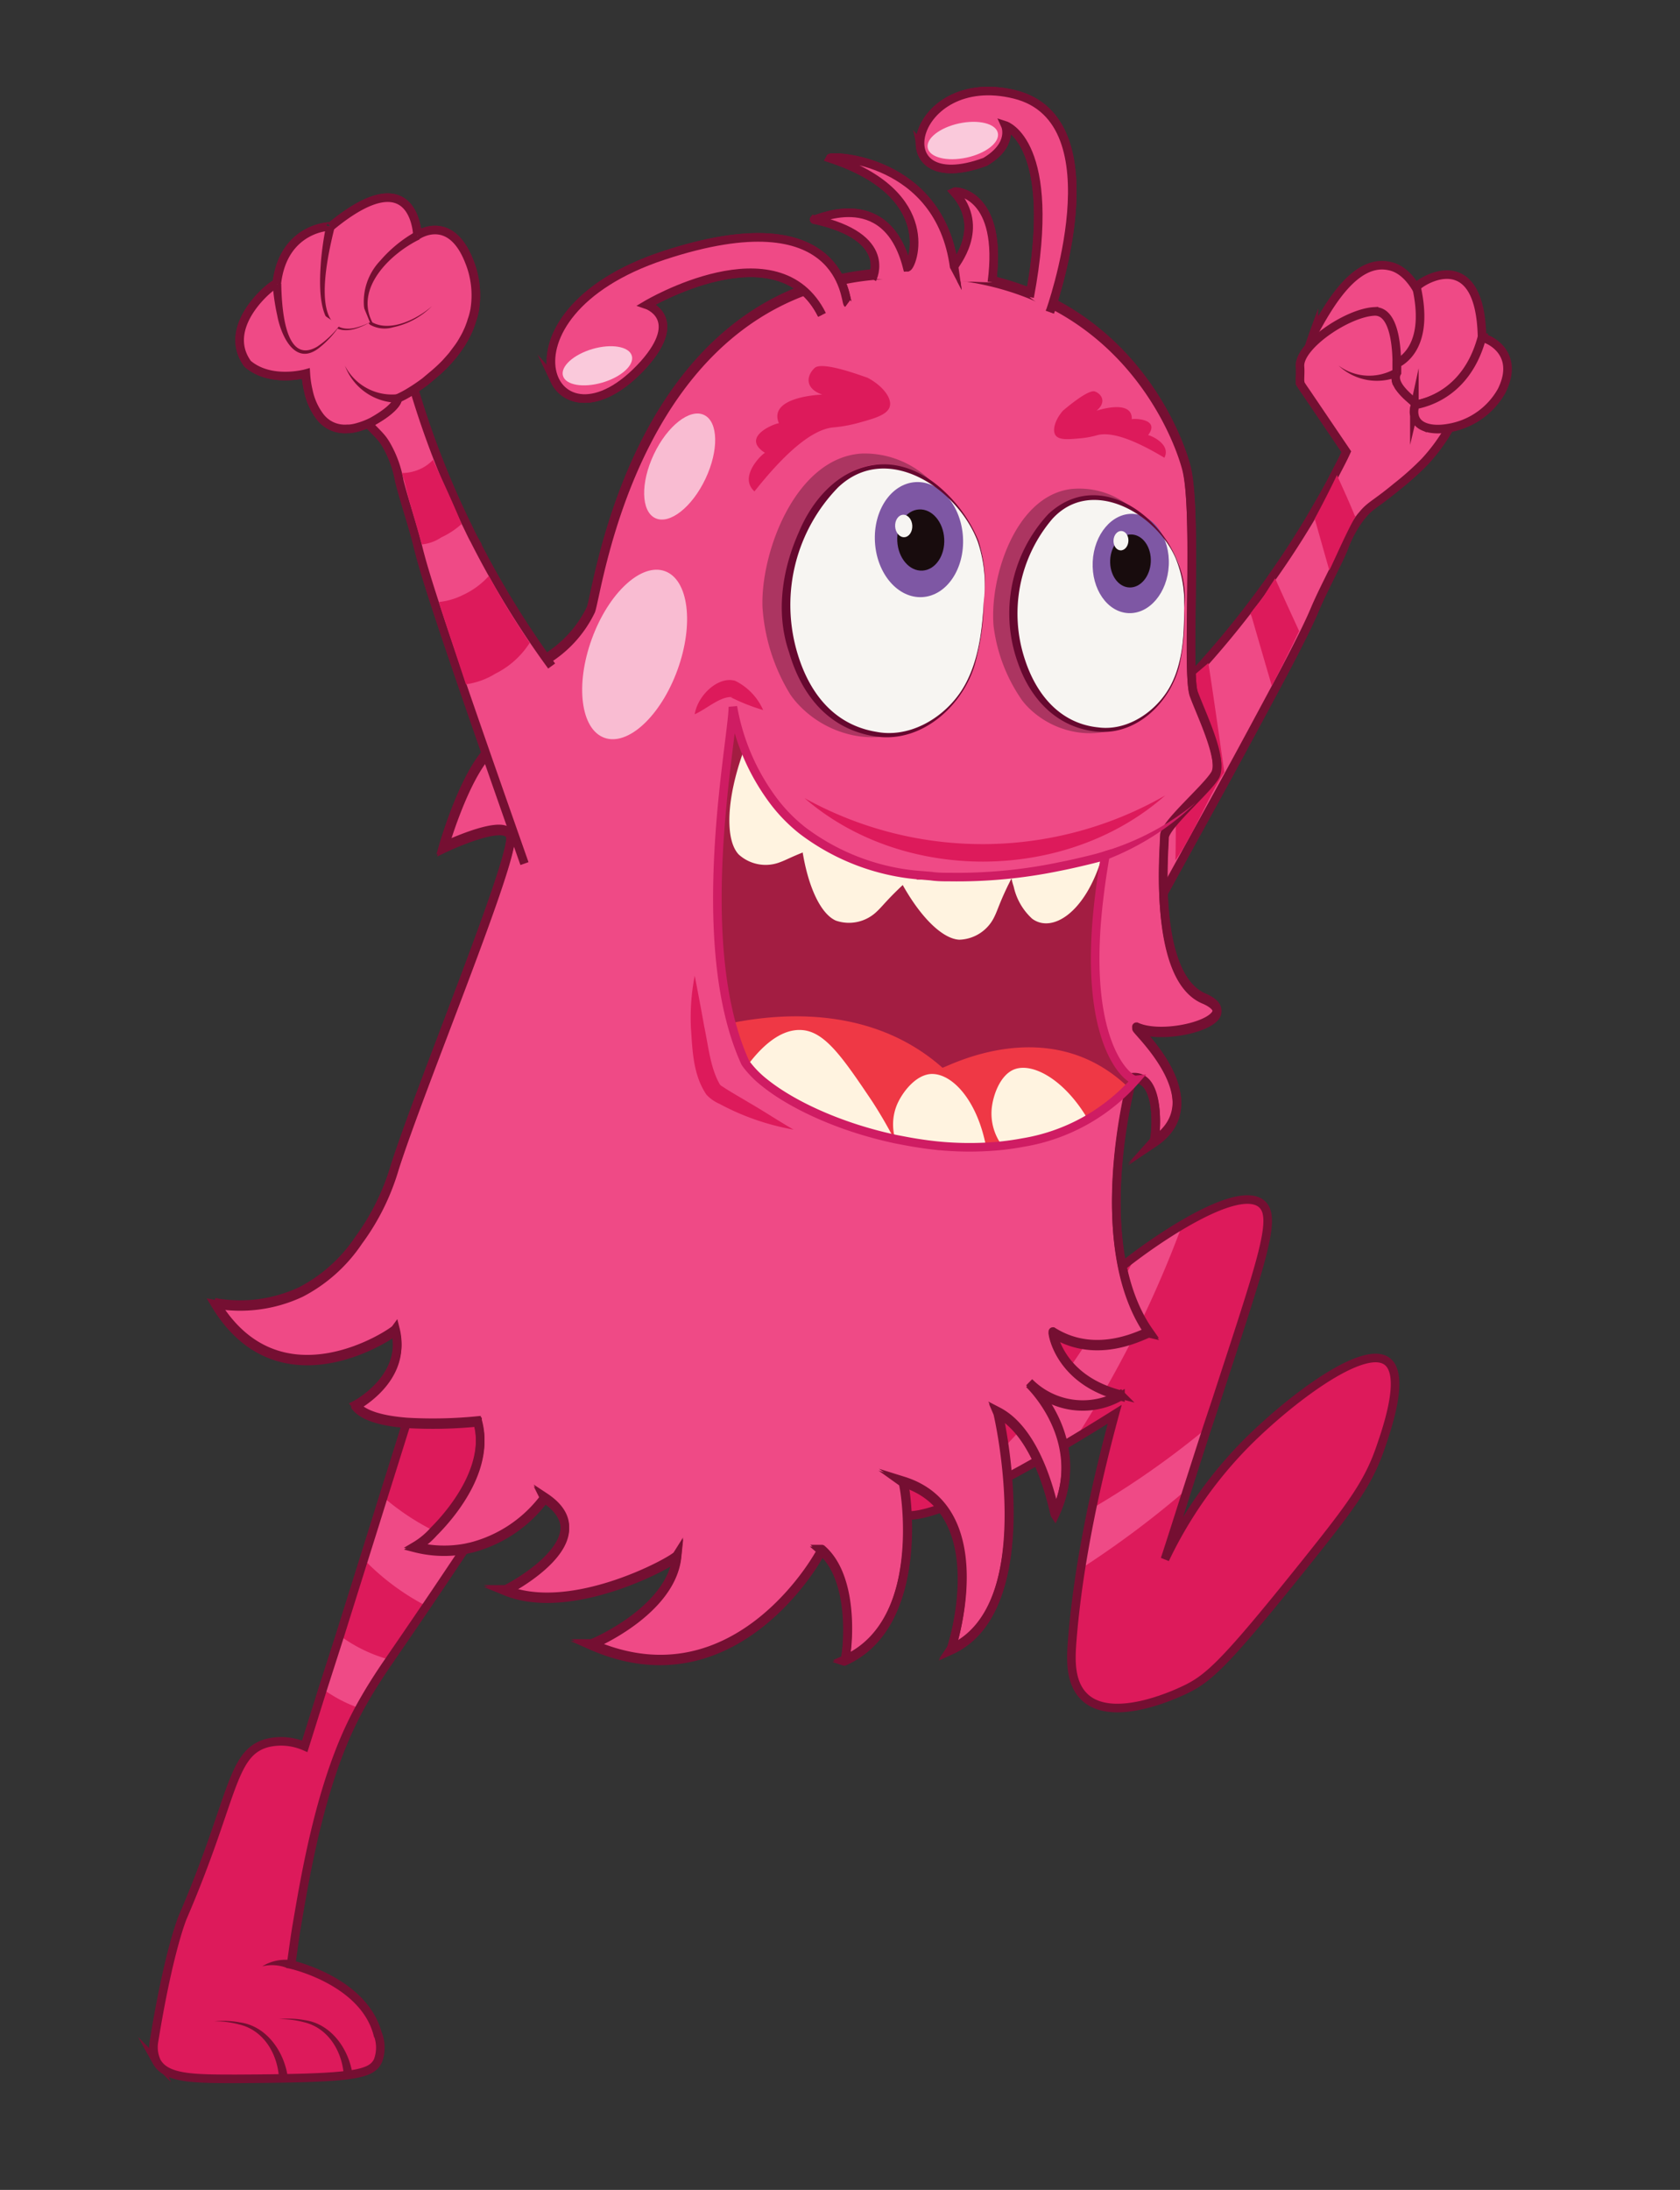 <svg id="Layer_1" data-name="Layer 1" xmlns="http://www.w3.org/2000/svg" width="195.88" height="255.18" viewBox="0 0 195.88 255.18">
  <rect x="0" y="0" width="195.88" height="255.18" fill="#333333" stroke="none"/>
  <defs>
    <style>
      .cls-1, .cls-2 {
        fill: #ef4a86;
      }

      .cls-1, .cls-5 {
        stroke: #750f32;
      }

      .cls-1, .cls-13, .cls-17, .cls-5 {
        stroke-miterlimit: 10;
      }

      .cls-3 {
        fill: #750f32;
      }

      .cls-4 {
        fill: #dd1a5b;
      }

      .cls-13, .cls-17, .cls-5 {
        fill: none;
      }

      .cls-6 {
        fill: #df195a;
      }

      .cls-7 {
        fill: #f7f5f2;
      }

      .cls-8 {
        fill: #010101;
        opacity: 0.28;
      }

      .cls-9 {
        fill: #7e57a4;
      }

      .cls-10 {
        fill: #180c0d;
      }

      .cls-11 {
        fill: #66082f;
      }

      .cls-12 {
        fill: #cf1c63;
      }

      .cls-13 {
        stroke: #070707;
      }

      .cls-14 {
        fill: #a31d42;
      }

      .cls-15 {
        fill: #ef3845;
      }

      .cls-16 {
        fill: #fff3e0;
      }

      .cls-17 {
        stroke: #cf1c63;
      }

      .cls-18 {
        opacity: 0.63;
      }

      .cls-19, .cls-20 {
        fill: #fff;
      }

      .cls-20 {
        opacity: 0.7;
      }
    </style>
  </defs>
  <g>
    <path class="cls-1" d="M151.56,44.36l.78-2.23c.07.11-.69,2.07-.32,2.61l11.15-2.3c1.2-.62,3.63-2.68,2.17-8.83l-.11.15C164,31.63,162.71,31.14,162,31c-4-.89-7.08,4.6-8.81,7.77A46,46,0,0,0,151.56,44.36Z"/>
    <path class="cls-1" d="M169,49.88l0,0-.07.11a21.34,21.34,0,0,1-2.81,3.81,33.63,33.63,0,0,1-3.28,2.93c-2.55,2.11-3.06,2.13-4,3.3a3.56,3.56,0,0,0-.26.31,14.1,14.1,0,0,0-1.9,3.54c-.41,1-.86,1.87-1.31,2.79-.68,1.39-1.39,2.78-2,4.2-.3.72-.67,1.54-1.23,2.69-.72,1.46-1.73,3.46-3.34,6.46s-3.75,7-6.75,12.47l-6.11,11.1-1.05,1.9c.13-6.53.39-14.09.73-23.23l0,0c.33-.32.68-.66,1-1l0,0a107.37,107.37,0,0,0,8.6-9.8c.55-.71,1.1-1.43,1.65-2.18h0c.31-.42.63-.85.94-1.29.17-.23.33-.46.49-.7,1.66-2.34,3.14-4.64,4.46-6.85,1-1.73,2-3.41,2.8-5,.51-1,1-1.89,1.41-2.8l-4.74-7c-.25-.35-.47-.68-.66-1,0-.1,0-.18,0-.28h0a.38.38,0,0,1,0-.1c0-.48.05-1,0-1.57-.13-2.4,5.48-6.22,8.63-6.4a1.65,1.65,0,0,1,1.31.5s0,0,.05.05c1.1,1.17,1.29,3.9,1.3,5.45v.07c0,.33,0,.6,0,.79s0,.27,0,.27h0a.66.66,0,0,0-.09.19h0a.93.93,0,0,0,0,.23.67.67,0,0,0,0,.2v0a1,1,0,0,0,0,.24c0,.07,0,.15.07.23a2.56,2.56,0,0,0,.11.24l.13.23c0,.07.1.15.16.22a1.84,1.84,0,0,0,.17.22l0,0a3.8,3.8,0,0,0,.33.37.93.93,0,0,0,.14.14.41.41,0,0,1,.09.1l.08.06c.05.06.11.1.16.16l.64.56.09.09c0,.05.08.08.09.11s0,0,0,0,0,0,0,0,0,0,0,.07a1.89,1.89,0,0,0-.09.38,2,2,0,0,0,0,.85,1.5,1.5,0,0,0,.23.58,1.41,1.41,0,0,0,.14.18l0,0a.81.81,0,0,0,.19.18.16.16,0,0,0,.07.07l.25.16a1.92,1.92,0,0,0,.25.12,3.37,3.37,0,0,0,.48.15,1.59,1.59,0,0,0,.3.06l.32,0a6.48,6.48,0,0,0,1.24,0Z"/>
    <path class="cls-1" d="M162.88,42.36c0,.33,0,.61,0,.79s0,.27,0,.27a.88.88,0,0,0-.09.2h0c-.51,1.52,2.42,3.35,2.26,3.48s0,0,0,.07a8.3,8.3,0,0,0,1.25-.31c2.05-.67,5.21-2.51,6.56-7.51h-.06l0,0c-.19-10.59-6.68-6.92-7.65-5.93C166.56,39.66,164.1,41.73,162.88,42.36Z"/>
    <path class="cls-1" d="M165,47.18l-.09.38h0a2,2,0,0,0,0,.85c.27,1.39,2,1.83,4,1.47a8.71,8.71,0,0,0,6.18-4.34c2.23-4.5-1.67-6.17-2.32-6.18-1.35,5-4.51,6.84-6.56,7.51A8.3,8.3,0,0,1,165,47.18Z"/>
    <g>
      <path class="cls-2" d="M163,43.37a6.19,6.19,0,0,1-6.89-.77"/>
      <path class="cls-3" d="M163.22,43.8a6.53,6.53,0,0,1-7.15-1.2,6,6,0,0,0,6.63.34l.52.86Z"/>
    </g>
    <path class="cls-4" d="M142.75,90c-1.76,2.59-3.36,6.84-5.7,10.25.12-5.25-.08-12.61.23-20l0,0c1.17-.93,2.38-1.92,3.62-3a.13.13,0,0,0,0,.06C141.38,80.39,142.17,85.91,142.75,90Z"/>
    <path class="cls-4" d="M158.06,60.2c-.71,1-3.05,6.32-3.07,6.25l-1.7-6c.94-1.76,1.81-3.45,2.59-5.09a1,1,0,0,1,.07.15c.67,1.49,1.37,3,2,4.56C158,60.11,158,60.15,158.06,60.2Z"/>
    <path class="cls-4" d="M151.47,73.53C150.8,75,148.3,80,148.28,79.9c-.73-2.51-1.52-5.19-2.35-8.08l-.14-.32c.49-.72,1.08-1.32,1.58-2.08h0q.42-.64.84-1.32c.16-.23.31-.47.45-.71l.07.14c.86,1.9,1.81,4,2.67,5.85C151.42,73.43,151.45,73.48,151.47,73.53Z"/>
    <path class="cls-4" d="M63.24,166.73c-3.24,5-6.17,9.43-8.75,13.3l-.22.34q-2.49,3.74-4.55,6.78l-2.38,3.49c-.68,1-1.31,1.9-1.89,2.76-1.39,2-2.52,3.81-3.53,5.65a43.38,43.38,0,0,0-2.31,5c-2.85,7.29-4.22,15.77-5,20.29-.32,1.91-.5,3.52-.68,4.58.8.18,8.47,2.16,10.08,8a4.39,4.39,0,0,1,.06,3.21c-.8,1.67-3,2.05-16.46,2.11-5,0-8.23,0-9.34-2a3.94,3.94,0,0,1-.31-2.41c1.73-10.64,3.34-14.42,3.34-14.42,6-13.92,5.57-19.12,9.84-20.3a6.88,6.88,0,0,1,4.39.38l2.1-6.69,2-6.22,2.79-8.89q1.14-3.61,2.27-7.25c.92-2.91,1.84-5.84,2.75-8.76.68-2.17,1.36-4.35,2.05-6.51A30.82,30.82,0,0,0,63.24,166.73Z"/>
    <path class="cls-2" d="M55,180.21l-.72.16q-2.49,3.74-4.55,6.78a28.08,28.08,0,0,1-6.66-4.79c-.22-.21-.43-.43-.64-.65q1.14-3.61,2.27-7.25a28.56,28.56,0,0,0,5.87,3.91A32,32,0,0,0,54.49,180,4.24,4.24,0,0,0,55,180.21Z"/>
    <path class="cls-2" d="M45.63,193.45c-1.45,2.11-2.63,3.88-3.67,5.61A16.11,16.11,0,0,1,39.53,198a19,19,0,0,1-2.13-1.35l2-6.22a18.21,18.21,0,0,0,2.3,1.48A17.55,17.55,0,0,0,45.63,193.45Z"/>
    <path class="cls-5" d="M63.24,166.73c-3.24,5-6.17,9.43-8.75,13.3l-.22.34q-2.49,3.74-4.55,6.78l-2.38,3.49c-.68,1-1.31,1.9-1.89,2.76-1.39,2-2.52,3.81-3.53,5.65a43.38,43.38,0,0,0-2.31,5c-2.85,7.29-4.22,15.77-5,20.29-.32,1.91-.5,3.52-.68,4.58.8.18,8.47,2.16,10.08,8a4.39,4.39,0,0,1,.06,3.21c-.8,1.67-3,2.05-16.46,2.11-5,0-8.23,0-9.34-2a3.94,3.94,0,0,1-.31-2.41c1.73-10.64,3.34-14.42,3.34-14.42,6-13.92,5.57-19.12,9.84-20.3a6.88,6.88,0,0,1,4.39.38l2.1-6.69,2-6.22,2.79-8.89q1.14-3.61,2.27-7.25c.92-2.91,1.84-5.84,2.75-8.76.68-2.17,1.36-4.35,2.05-6.51A30.82,30.82,0,0,0,63.24,166.73Z"/>
    <path class="cls-3" d="M40.1,242.06c-.12-2.86-1.73-5.73-4.67-6.42a10.43,10.43,0,0,0-2.9-.35,10.15,10.15,0,0,1,3,.11c3.17.44,5.23,3.51,5.6,6.51l-1,.15Z"/>
    <path class="cls-3" d="M32.54,242.31c-.12-2.86-1.73-5.73-4.67-6.41a10.44,10.44,0,0,0-2.9-.36,10.51,10.51,0,0,1,3,.12c3.17.44,5.23,3.5,5.6,6.51l-1,.14Z"/>
    <path class="cls-3" d="M33.51,229.34a4.82,4.82,0,0,0-2.94-.21,5.25,5.25,0,0,1,3.27-.74l-.33,1Z"/>
    <path class="cls-6" d="M102.39,173.25l-3.58,3.25C100,174.8,101.35,173.31,102.39,173.25Z"/>
    <path class="cls-4" d="M161.06,168.45c-1.43,4.3-3.34,6.89-8.8,13.71-9.61,12-11.38,13.56-14.38,14.93-1,.47-8.18,3.75-11.39.75-1.77-1.64-1.63-4.44-1.5-6.28.22-3,.6-6,1.08-9,.37-2.28.79-4.52,1.24-6.7.84-4,1.79-7.78,2.66-11-16.77,10.5-24,13.09-25.57,11.25-.61-.75-.61-2.46-1.63-2.8a1,1,0,0,0-.38,0l25.47-23.07c.68-.61,1.63-1.57,2.86-2.52,3.89-3.14,13.36-9.62,16.29-7.43,2,1.5.21,6.34-5.25,23.11l-1,3c-.84,2.58-1.6,5-2.29,7.11-1.1,3.43-2,6.23-2.65,8.25a49.61,49.61,0,0,1,9.34-13.37c5-5,13.78-11.79,16.57-9.68C163.79,160.27,161.88,166.07,161.06,168.45Z"/>
    <path class="cls-2" d="M138,142.3a127.16,127.16,0,0,1-12.28,24.81c-8.71,5.27-14.4,8-17.78,9,10.71-6.8,18.78-18.27,24.74-30.31A60.52,60.52,0,0,1,138,142.3Z"/>
    <path class="cls-2" d="M140.83,166.34c-.08.26-.16.52-.25.79-.73,2.24-1.42,4.36-2.05,6.33a.1.1,0,0,0-.05,0,111.4,111.4,0,0,1-11.87,8.95l-.54.07c.37-2.28.79-4.52,1.24-6.7a99.27,99.27,0,0,0,13.46-9.43Z"/>
    <path class="cls-5" d="M98.81,176.5c1.22-1.7,2.54-3.19,3.58-3.25a1,1,0,0,1,.38,0c1,.34,1,2.05,1.63,2.8,1.57,1.84,8.8-.75,25.57-11.25-.87,3.2-1.82,7-2.66,11-.45,2.18-.87,4.42-1.24,6.7-.48,3-.86,6.06-1.08,9-.13,1.84-.27,4.64,1.5,6.28,3.21,3,10.37-.28,11.39-.75,3-1.37,4.77-2.94,14.38-14.93,5.46-6.82,7.37-9.41,8.8-13.71.82-2.38,2.73-8.18.68-9.75-2.79-2.11-11.59,4.64-16.57,9.68a49.61,49.61,0,0,0-9.34,13.37c.66-2,1.55-4.82,2.65-8.25.69-2.14,1.45-4.53,2.29-7.11l1-3c5.46-16.77,7.23-21.61,5.25-23.11-2.93-2.19-12.4,4.29-16.29,7.43-1.23,1-2.18,1.91-2.86,2.52"/>
    <path class="cls-1" d="M132.51,119.64c-.39,0,9.25,8.49,2,13.34.25-.28,1-7.81-2.48-7.45-.15.37-5.22,19.41,1.94,29.63-.3-.07-5.86,3.36-11.21,0-.07,0,.7,5.51,7.87,7.34A8.8,8.8,0,0,1,120,161.07c.62.6,6.87,7,3.05,15.22-.14-.21-1.68-9.22-6.68-11.82.07.14,5.27,22.8-5.49,27.65.14-.21,5.28-16.18-5.56-19.56.21.15,3,16.47-6.83,20.83.21.07,1.55-9.22-2.67-12.88.14,0-9.78,18.58-26.88,11,.17,0,9.39-3.91,10-10.3-.39.62-12.24,7.18-20,4,.11,0,11.79-6,4.57-10.77A15.45,15.45,0,0,1,55,180.21l-.72.16a13.66,13.66,0,0,1-5.89-.2,9.07,9.07,0,0,0,2.18-1.8c2.65-2.65,6.55-7.83,5.11-12.84a52.92,52.92,0,0,1-8.23.17c-2.57-.2-5-.73-6-2,0,0,6.08-3.15,4.65-8.83-.29.4-13.48,9.41-21-3.1a16.74,16.74,0,0,0,10-1.33,18.16,18.16,0,0,0,6.71-6,27.54,27.54,0,0,0,4.22-8.51c3-9.4,13.4-34.47,13.52-38.35A.93.93,0,0,0,59.3,97c-1.07-1.5-7.64,1.65-7.64,1.65s3-10.55,6.53-12.14,5.36-9.77,5.36-9.77a13.82,13.82,0,0,0,5.34-5.83c.87-2.36,5.09-36,32.42-39s35.66,17.4,37,22.43,0,24,.87,26.4,3.53,7.76,2.47,9.49-5.89,5.79-5.89,7.14-1.44,16.49,4.73,18.91C145.44,118.58,136.08,121.28,132.51,119.64Z"/>
    <path class="cls-5" d="M132.52,119.85c-.39,0,9.25,8.49,2,13.34.25-.28,1-7.81-2.48-7.45-.15.37-5.22,19.41,1.94,29.63-.3-.07-5.86,3.36-11.21,0-.07-.05.7,5.51,7.87,7.34A8.8,8.8,0,0,1,120,161.28c.62.6,6.86,7,3,15.22-.14-.21-1.69-9.21-6.68-11.82.06.14,5.27,22.8-5.49,27.65.14-.21,5.27-16.18-5.57-19.56.21.15,3,16.47-6.82,20.83.21.07,1.55-9.22-2.67-12.88.14,0-9.79,18.58-26.89,11,.18,0,9.4-3.91,10.06-10.3-.4.63-12.24,7.18-20,4,.1,0,11.79-6,4.57-10.77A15.45,15.45,0,0,1,55,180.42l-.73.16a13.62,13.62,0,0,1-5.88-.2,9.28,9.28,0,0,0,2.18-1.8c2.65-2.65,6.55-7.83,5.11-12.84a52.92,52.92,0,0,1-8.23.17c-2.57-.2-5-.73-6-2,0-.05,6.08-3.15,4.64-8.82-.28.39-13.47,9.4-21-3.11a16.66,16.66,0,0,0,10-1.33,18.12,18.12,0,0,0,6.7-6,27.06,27.06,0,0,0,4.22-8.51c3-9.4,13.41-34.47,13.52-38.35a.87.87,0,0,0-.14-.55c-1.07-1.51-7.64,1.64-7.64,1.64s3-10.55,6.53-12.14S63.56,77,63.56,77a13.7,13.7,0,0,0,5.34-5.83c.87-2.36,5.09-36,32.42-39s35.66,17.39,37,22.42,0,24,.88,26.4,3.53,7.76,2.46,9.5-5.88,5.78-5.88,7.13-1.45,16.5,4.72,18.91C145.45,118.79,136.09,121.49,132.52,119.85Z"/>
    <g>
      <path class="cls-7" d="M138.06,70.92c0,3.2.07,7.85-3.08,11.19A8.93,8.93,0,0,1,129.6,85a7.93,7.93,0,0,1-2.9-.22,9.29,9.29,0,0,1-4.55-2.45,7.14,7.14,0,0,1-.82-1,18.1,18.1,0,0,1-3.16-8.18c-.48-5.22,2.32-14.41,8.56-15.14,4.54-.55,9.18,3.57,10.72,7.74A15.12,15.12,0,0,1,138.06,70.92Z"/>
      <path class="cls-8" d="M132.18,59.39a8.48,8.48,0,0,0-5.61-1.49c-6.22.77-9,10-8.54,15.17a18.1,18.1,0,0,0,3.16,8.18,10.86,10.86,0,0,0,.83,1,9.68,9.68,0,0,0,7.45,2.68l.63-.09a7.74,7.74,0,0,1-2.13.56,9.82,9.82,0,0,1-3.08-.21,10.29,10.29,0,0,1-4.81-2.57,8.25,8.25,0,0,1-.9-1,19.22,19.22,0,0,1-3.33-8.64c-.5-5.51,2.45-15.2,9.07-16A9.43,9.43,0,0,1,132.18,59.39Z"/>
      <g>
        <ellipse class="cls-9" cx="131.84" cy="65.67" rx="5.79" ry="4.44" transform="translate(59.92 194.2) rotate(-87.25)"/>
        <ellipse class="cls-10" cx="131.82" cy="65.37" rx="3.09" ry="2.37" transform="translate(60.19 193.9) rotate(-87.25)"/>
        <ellipse class="cls-7" cx="130.71" cy="63" rx="1.13" ry="0.87" transform="translate(61.5 190.54) rotate(-87.25)"/>
      </g>
    </g>
    <path class="cls-11" d="M138.06,70.92a23.92,23.92,0,0,1-.53,6.54c-1,4.26-4.89,8.2-9.54,7.8s-7.8-3.69-9.3-8a17,17,0,0,1,3.54-17.36c7.09-6.58,17,3,15.83,11Zm0,0a13.45,13.45,0,0,0-1-5.9c-2.27-5.2-9.77-9.54-14.34-4.58A17,17,0,0,0,119.55,77c1.34,4,4.09,7.31,8.5,7.76,3.23.43,6.4-1.6,8.1-4.3s1.94-6.26,1.91-9.51Z"/>
    <g>
      <path class="cls-7" d="M114.71,70c-.19,3.69-.46,9.06-4.33,12.7a10.34,10.34,0,0,1-6.4,3,9.52,9.52,0,0,1-3.34-.46A10.76,10.76,0,0,1,95.56,82a8.38,8.38,0,0,1-.88-1.17,20.78,20.78,0,0,1-3.08-9.66c-.2-6.06,3.67-16.47,10.92-16.89,5.28-.31,10.35,4.76,11.84,9.69A17.62,17.62,0,0,1,114.71,70Z"/>
      <path class="cls-8" d="M108.72,56.24a9.88,9.88,0,0,0-6.37-2.11C95.11,54.59,91.21,65,91.44,71.06a20.78,20.78,0,0,0,3.09,9.66c.15.21.45.65.88,1.17A10.7,10.7,0,0,0,100.49,85a9.87,9.87,0,0,0,3.33.46l.75-.06a9.32,9.32,0,0,1-2.51.5,11.1,11.1,0,0,1-3.53-.46,12.09,12.09,0,0,1-5.39-3.29,9.75,9.75,0,0,1-1-1.23,22.23,22.23,0,0,1-3.24-10.21c-.21-6.39,3.87-17.38,11.57-17.86A10.93,10.93,0,0,1,108.72,56.24Z"/>
      <ellipse class="cls-9" cx="106.69" cy="63.27" rx="5.13" ry="6.7" transform="matrix(1, -0.06, 0.06, 1, -3.34, 6.01)"/>
      <ellipse class="cls-10" cx="107.35" cy="62.93" rx="2.74" ry="3.57" transform="translate(-3.32 6.05) rotate(-3.18)"/>
      <ellipse class="cls-7" cx="105.37" cy="61.3" rx="1" ry="1.31" transform="translate(-3.24 5.93) rotate(-3.18)"/>
    </g>
    <path class="cls-11" d="M114.71,70a28,28,0,0,1-1.07,7.51c-1.47,4.84-6.22,9.09-11.53,8.31C96.61,85,93.45,81,92,76c-1.58-4.58-.81-9.6,1.12-13.94,3.16-7.61,10.59-10.9,17.06-4.73A16.31,16.31,0,0,1,114.08,63a15.75,15.75,0,0,1,.63,6.92Zm0,0a15.69,15.69,0,0,0-.71-6.88c-2.32-6.18-10.58-11.75-16.29-6.32a19.64,19.64,0,0,0-4.85,18.92c1.32,4.77,4.2,8.72,9.33,9.56,3.72.72,7.52-1.42,9.66-4.43s2.67-7.1,2.86-10.85Z"/>
    <path class="cls-4" d="M101.12,44c-.13,0-5.2-2-6.14-1.12s-1.19,2.38.89,3.1c0,0-6.39.19-5.05,3.35-.12-.12-4.67,1.51-1.62,3.44-.2,0-3.19,2.74-1.23,4.49,4.66-5.88,7.49-7.32,9.24-7.46a16,16,0,0,0,2.93-.54c1.82-.5,3.36-.93,3.61-1.91S102.9,44.93,101.12,44Z"/>
    <path class="cls-4" d="M123.94,47.85c.07-.05,2.92-2.54,3.73-2.23s1.36,1.26.18,2.24c0,0,4.22-1.43,4.11,1,0-.11,3.42-.15,1.9,1.85.13-.05,2.75,1,1.9,2.63-4.48-2.7-6.68-2.95-7.86-2.62a10.62,10.62,0,0,1-2,.36c-1.31.12-2.43.22-2.83-.36S123,48.92,123.94,47.85Z"/>
    <path class="cls-12" d="M128.69,99.23a30.7,30.7,0,0,0,10.73-5.7A31.17,31.17,0,0,1,129,100.18l-.3-1Z"/>
    <path class="cls-13" d="M85.38,83h0"/>
    <path class="cls-14" d="M132.28,126c-.22.26-.45.51-.68.75a20.45,20.45,0,0,1-4.72,3.75,24.17,24.17,0,0,1-7.39,2.77l-.36.07c-.24,0-.49.09-.73.12s-.72.13-1.08.17l-.34,0c-.37.05-.74.09-1.11.11a27.26,27.26,0,0,1-3,.11,1.92,1.92,0,0,1-.24,0c-1.24,0-2.48-.08-3.71-.2l-.86-.1c-.9-.12-1.79-.26-2.68-.43l-.88-.17-.1,0h0C98,131.63,92.29,129,89,126.36a11.51,11.51,0,0,1-2-2c-.09-.11-.17-.22-.25-.34a29.46,29.46,0,0,1-1.66-4.77c-3.74-14.23.37-34,.23-36.85a30.15,30.15,0,0,0,1.42,5.1,23,23,0,0,0,3.49,6.24,18.91,18.91,0,0,0,3.07,3.12l.14.11a21.67,21.67,0,0,0,2.33,1.63,26.12,26.12,0,0,0,8.81,3.22c.62.12,1.26.21,1.89.29l.82.1h.07c.36,0,.72.07,1.08.09h0c.73.06,1.45.09,2.17.11a53,53,0,0,0,7.26-.35l.24,0c1.86-.22,3.58-.51,5.1-.81,1.22-.24,2.31-.49,3.23-.71.56-.13,1.06-.26,1.48-.37l.54-.16a2.8,2.8,0,0,0,.31-.09c-.29,1.61-.52,3.13-.69,4.55C125.85,122.39,131.85,126.43,132.28,126Z"/>
    <path class="cls-15" d="M131.6,126.75a20.45,20.45,0,0,1-4.72,3.75,24.17,24.17,0,0,1-7.39,2.77l-.36.07c-.24,0-.49.09-.73.12s-.72.13-1.08.17l-.34,0c-.37.05-.74.09-1.11.11a27.26,27.26,0,0,1-3,.11,1.92,1.92,0,0,1-.24,0c-1.24,0-2.48-.08-3.71-.2l-.86-.1c-.9-.12-1.79-.26-2.68-.43l-.88-.17-.1,0h0C98,131.63,92.29,129,89,126.36a11.51,11.51,0,0,1-2-2c-.09-.11-.17-.22-.25-.34a29.46,29.46,0,0,1-1.66-4.77c6.33-1.31,16.77-1.93,24.8,5.17C110.61,124.25,122.41,117.86,131.6,126.75Z"/>
    <g>
      <path class="cls-16" d="M118.1,102.05l-.17.31c-.09.18-.19.4-.3.61a.83.83,0,0,1-.07.13l-.18.38c-.87,1.83-1.08,2.62-1.42,3.3a4.68,4.68,0,0,1-4.11,2.72c-1.89-.09-4.4-2.46-6.58-6.34-.24-.42-.48-.87-.71-1.34.62.12,1.26.21,1.89.29l.82.1h.07c.36,0,.72.07,1.08.09h0c.73.06,1.45.09,2.17.11a53,53,0,0,0,7.26-.35Z"/>
      <path class="cls-16" d="M106.45,102.11c-.31.27-.71.61-1.18,1l-.1.1-.11.1-.29.28c-1.46,1.41-1.94,2.07-2.5,2.59a4.67,4.67,0,0,1-4.8,1.1c-1.7-.73-3.18-3.71-3.88-7.94-.13-.79-.24-1.65-.31-2.53l.14.11a21.67,21.67,0,0,0,2.33,1.63,26.12,26.12,0,0,0,8.81,3.22C105.18,101.94,105.82,102,106.45,102.11Z"/>
      <path class="cls-16" d="M95.75,98.6c-.28.1-.6.2-.94.33l-.13,0-.39.14-.7.27c-1.39.55-2,.9-2.62,1.12a4.66,4.66,0,0,1-4.84-.89c-1.6-1.69-1.47-6.46.59-12.12a23,23,0,0,0,3.49,6.24,18.91,18.91,0,0,0,3.07,3.12l.14.11A21.67,21.67,0,0,0,95.75,98.6Z"/>
      <path class="cls-16" d="M128.45,100c-1.95,6.43-5.81,8.75-8.1,7.06a7.12,7.12,0,0,1-2.16-3.75c-.07-.21-.13-.42-.18-.62s-.06-.22-.08-.33,0-.19-.07-.29l.24,0c1.86-.22,3.58-.51,5.1-.81,1.22-.24,2.31-.49,3.23-.71.56-.13,1.06-.26,1.48-.37Z"/>
      <path class="cls-16" d="M104.39,133C98,131.63,92.29,129,89,126.36a11.51,11.51,0,0,1-2-2c1.52-2.1,3.86-4.53,6.52-4.33s4.7,3.14,8.18,8.32A52.2,52.2,0,0,1,104.39,133Z"/>
      <path class="cls-16" d="M115,133.78c-.72.07-1.44.1-2.17.11a1.92,1.92,0,0,1-.24,0c-1.24,0-2.48-.08-3.71-.2l-.86-.1c-.9-.12-1.79-.26-2.68-.43l-.88-.17a6,6,0,0,1,.17-4.37c.68-1.5,2.18-3.34,3.88-3.47C111,125,114,128.25,115,133.78Z"/>
      <path class="cls-16" d="M126.88,130.5a24.17,24.17,0,0,1-7.39,2.77c-.72.14-1.45.26-2.17.36l-.33.05h0a6.25,6.25,0,0,1-1.37-4.42c.15-1.67,1-3.93,2.54-4.61C120.31,123.71,124.14,125.77,126.88,130.5Z"/>
    </g>
    <path class="cls-17" d="M128.2,104.24c.17-1.42.4-2.94.68-4.55l-.84.25c-.42.11-.92.24-1.48.37-.92.22-2,.47-3.23.71a58.42,58.42,0,0,1-12.6,1.18c-.72,0-1.45,0-2.18-.11h0l-1.09-.09h-.07a26.12,26.12,0,0,1-13.85-5.24,18.83,18.83,0,0,1-3.2-3.23,25.61,25.61,0,0,1-4.89-11.17,0,0,0,1,0,0,0c0,3.79-4.9,27.57,1.44,41.45a4.15,4.15,0,0,0,.24.34,11.6,11.6,0,0,0,2,2c3.3,2.66,9,5.27,15.4,6.61h0l1,.19c.88.17,1.78.31,2.68.43l.85.1a37.64,37.64,0,0,0,7,.09,31.74,31.74,0,0,0,3.25-.44,22.28,22.28,0,0,0,13.11-7.29s0,0,0,0C131.59,125.93,126,121.59,128.2,104.24Z"/>
    <path class="cls-1" d="M61.15,100.63c-10-28.4-11.68-33.83-12.47-37.12-.63-2.51-1.48-4.93-2.12-7.44a12.82,12.82,0,0,0-1.48-4.15c-.66-1.17-1.13-1.37-2.77-3.2a8.93,8.93,0,0,0,1.55-.62c3.07-1.75,3-2.71,3-2.71s1.33-.58,1.28-.53a103.37,103.37,0,0,0,6.47,16.65c.23.48.47,1,.71,1.42h0a106,106,0,0,0,9,14.68v0"/>
    <path class="cls-1" d="M55.37,35.92a2,2,0,0,1-.06.34A6.94,6.94,0,0,1,55,37.37a4,4,0,0,1-.16.49c-.08.22-.16.44-.26.65s-.16.36-.25.53-.19.36-.29.53-.19.33-.29.49l0,0c-.11.16-.21.32-.33.48a5.92,5.92,0,0,1-.35.48c-.1.13-.19.26-.29.38l-.07.08c-.25.3-.51.58-.76.86-.4.41-.8.79-1.21,1.14s-.8.67-1.19,1l-.37.27c-.43.31-.82.57-1.18.79a12.89,12.89,0,0,1-1.62.88s.09,1-3,2.72a9.15,9.15,0,0,1-1.55.61,5.92,5.92,0,0,1-1.08.22l-.24,0a3.76,3.76,0,0,1-2-.4,3.33,3.33,0,0,1-.54-.35,4.31,4.31,0,0,1-.67-.68A7.48,7.48,0,0,1,36,45.74l-.12-.54a12.19,12.19,0,0,1-.22-1.67s-4.13,1.15-6.79-1.14c-3.3-4.54,3.24-9.59,3.4-9.32.74-6.64,6.4-6.76,6.27-6.65,9.87-8.16,10.13,1,10.13,1s3.86-2.68,6.08,3.14A10.48,10.48,0,0,1,55.37,35.92Z"/>
    <g>
      <path class="cls-1" d="M55.37,35.92a2,2,0,0,1-.06.34A6.94,6.94,0,0,1,55,37.37a4,4,0,0,1-.16.49c-.08.22-.16.44-.26.65s-.16.36-.25.53-.19.36-.29.53-.19.33-.29.49l0,0c-.11.16-.21.32-.33.48a5.92,5.92,0,0,1-.35.48c-.1.13-.19.26-.29.38l-.07.08c-.25.3-.51.58-.76.86-.4.41-.8.79-1.21,1.14s-.8.67-1.19,1l-.37.27c-.43.31-.82.57-1.18.79a12.89,12.89,0,0,1-1.62.88s.09,1-3,2.72a9.15,9.15,0,0,1-1.55.61,5.18,5.18,0,0,1-1.08.22l-.24,0a3.65,3.65,0,0,1-2-.4,3.33,3.33,0,0,1-.54-.35,3.59,3.59,0,0,1-.67-.68A7.48,7.48,0,0,1,36,45.74l-.12-.54a12.19,12.19,0,0,1-.22-1.67s-4.13,1.15-6.79-1.14c-3.3-4.54,3.24-9.59,3.4-9.32.74-6.64,6.4-6.76,6.27-6.65,9.87-8.16,10.13,1,10.13,1s3.86-2.68,6.08,3.14A10.48,10.48,0,0,1,55.37,35.92Z"/>
      <g>
        <path class="cls-2" d="M48.69,27.45S40.85,31.4,43,37.31c.59,1.52,4.82.86,7.36-1.62"/>
        <path class="cls-3" d="M48.91,27.9c-3.37,1.64-7.59,5.68-5.49,9.67,2.14,1.15,5.22-.39,6.93-1.88a9,9,0,0,1-4.53,2.45,3.46,3.46,0,0,1-2.64-.28c-.39-.26-.48-.85-.61-1.25a6.92,6.92,0,0,1,1.77-6.24A15.42,15.42,0,0,1,48.46,27l.45.89Z"/>
      </g>
      <g>
        <path class="cls-2" d="M38.56,26.42s-3.94,15.76,4.58,11.15"/>
        <path class="cls-3" d="M39,26.54c-.69,2.83-3.08,12.54,2.2,11.71a7.71,7.71,0,0,0,1.9-.68,7.45,7.45,0,0,1-1.88.8c-4.36,1-4-5.2-3.79-8a36,36,0,0,1,.6-4.09l1,.24Z"/>
      </g>
      <g>
        <path class="cls-2" d="M32.29,33.07s.3,14,7.31,4.87"/>
        <path class="cls-3" d="M32.79,33.06c.06,2.35.3,9.61,4.2,7.33a11.21,11.21,0,0,0,2.61-2.45,11.14,11.14,0,0,1-2.47,2.66c-2.8,2.11-4.39-1.6-4.81-3.86a25,25,0,0,1-.53-3.66l1,0Z"/>
      </g>
      <g>
        <path class="cls-2" d="M46.38,46.44s-4.46.24-6.16-3.82"/>
        <path class="cls-3" d="M46.41,46.93a6.64,6.64,0,0,1-6.19-4.31,6.17,6.17,0,0,0,6.13,3.32l.06,1Z"/>
      </g>
    </g>
    <path class="cls-4" d="M61.76,74.91a10.06,10.06,0,0,1-4,3.59,8.9,8.9,0,0,1-3.44,1.24c-1.29-3.94-2.42-7.24-3.15-9.59A8.07,8.07,0,0,0,54,69.32a9.25,9.25,0,0,0,3-2.21C58.57,70,60.16,72.53,61.76,74.91Z"/>
    <path class="cls-4" d="M53.82,61.06a9.37,9.37,0,0,1-2.37,1.56,4.88,4.88,0,0,1-2.28.82c-.44-1.68-1-3.48-1.46-5.16-.35-1.24-.53-2.3-.86-3.16a5.13,5.13,0,0,0,2.43-.61,4.62,4.62,0,0,0,1.21-.93C50.86,54.42,52.77,58.45,53.82,61.06Z"/>
    <g class="cls-18">
      <ellipse class="cls-19" cx="79.24" cy="54.37" rx="6.65" ry="3.33" transform="translate(-3.79 102.74) rotate(-64.68)"/>
      <ellipse class="cls-19" cx="74" cy="76.27" rx="10.33" ry="5.31" transform="translate(-23 119.68) rotate(-69.98)"/>
    </g>
    <path class="cls-4" d="M81,83.24c.35-2.26,2.8-4.5,4.73-3.9a6.9,6.9,0,0,1,3.25,3.4,22.57,22.57,0,0,1-3.81-1.51.64.64,0,0,0,.24,0c-1.42-.13-3,1.38-4.41,2Z"/>
    <path class="cls-4" d="M93.8,93a42.85,42.85,0,0,0,42.06-.31C124.38,102.83,105.36,103,93.8,93Z"/>
    <path class="cls-4" d="M81,113.7c.39,2,.77,4,1.11,5.92.49,2.3.7,4.77,1.8,6.71a.79.79,0,0,0,.31.27c1,.67,2.1,1.27,3.15,1.91,1.54.88,3.64,2.26,5.16,3.12a28.82,28.82,0,0,1-8.64-3,4.54,4.54,0,0,1-1.52-1.07c-1.58-2.33-1.63-5.2-1.81-7.77A25.41,25.41,0,0,1,81,113.7Z"/>
    <g>
      <path class="cls-1" d="M101.69,32.5s2.6-4.88-6.76-6.92c-.31.39,8.34-4.32,10.85,5.58.55,0,3.93-8.49-9-12.73.16-.32,12.74,0,14.47,12.65-.08-.15,3.85-4.48,0-8.72.31-.16,5.74.31,4.4,10.53"/>
      <path class="cls-1" d="M101.69,32.5s2.6-4.88-6.76-6.92c-.31.39,8.34-4.32,10.85,5.58.55,0,3.93-8.49-9-12.73.16-.32,12.74,0,14.47,12.65-.08-.15,3.85-4.48,0-8.72.31-.16,5.74.31,4.4,10.53"/>
      <g>
        <path class="cls-1" d="M122.41,36.37S130.46,14,118.3,11s-15.62,12.35-3.44,7.86c3.38-2,2.36-4.24,2.36-4.24s6.21,2,2.83,20"/>
        <path class="cls-1" d="M114.91,18.58c-4.7,1.73-7.08.51-7.51-1.48,1.06,1.32,3.47,1.82,7.43.37a5,5,0,0,0,2.54-2.78C117.51,15.41,117.48,17.08,114.91,18.58Z"/>
        <path class="cls-1" d="M122.41,36.37S130.46,14,118.3,11s-15.62,12.35-3.44,7.86c3.38-2,2.36-4.24,2.36-4.24s6.21,2,2.83,20"/>
      </g>
      <g>
        <path class="cls-1" d="M98.83,35.35c-.32-.23-.48-12.5-21.47-5.58s-13,24.53-2.28,12.66c4.8-5.43.32-6.92.32-6.92s15.33-9.12,20.44,1.18"/>
        <path class="cls-1" d="M75,42.43c-4.76,5.28-9,4.73-10.35,1.88,1.76,2,5.56,1.93,9.77-2.75,2.26-2.56,2.47-4.24,2-5.31C77.36,37.16,78,39,75,42.43Z"/>
        <path class="cls-1" d="M98.83,35.36c-.32-.24-.48-12.5-21.47-5.58s-13,24.53-2.28,12.65c4.8-5.42.32-6.92.32-6.92s15.33-9.12,20.44,1.18"/>
      </g>
    </g>
    <ellipse class="cls-20" cx="69.66" cy="42.62" rx="4.18" ry="2.04" transform="translate(-9.15 21.2) rotate(-16.25)"/>
    <ellipse class="cls-20" cx="112.26" cy="16.37" rx="4.18" ry="2.04" transform="translate(-0.94 23.9) rotate(-12.1)"/>
  </g>
</svg>
